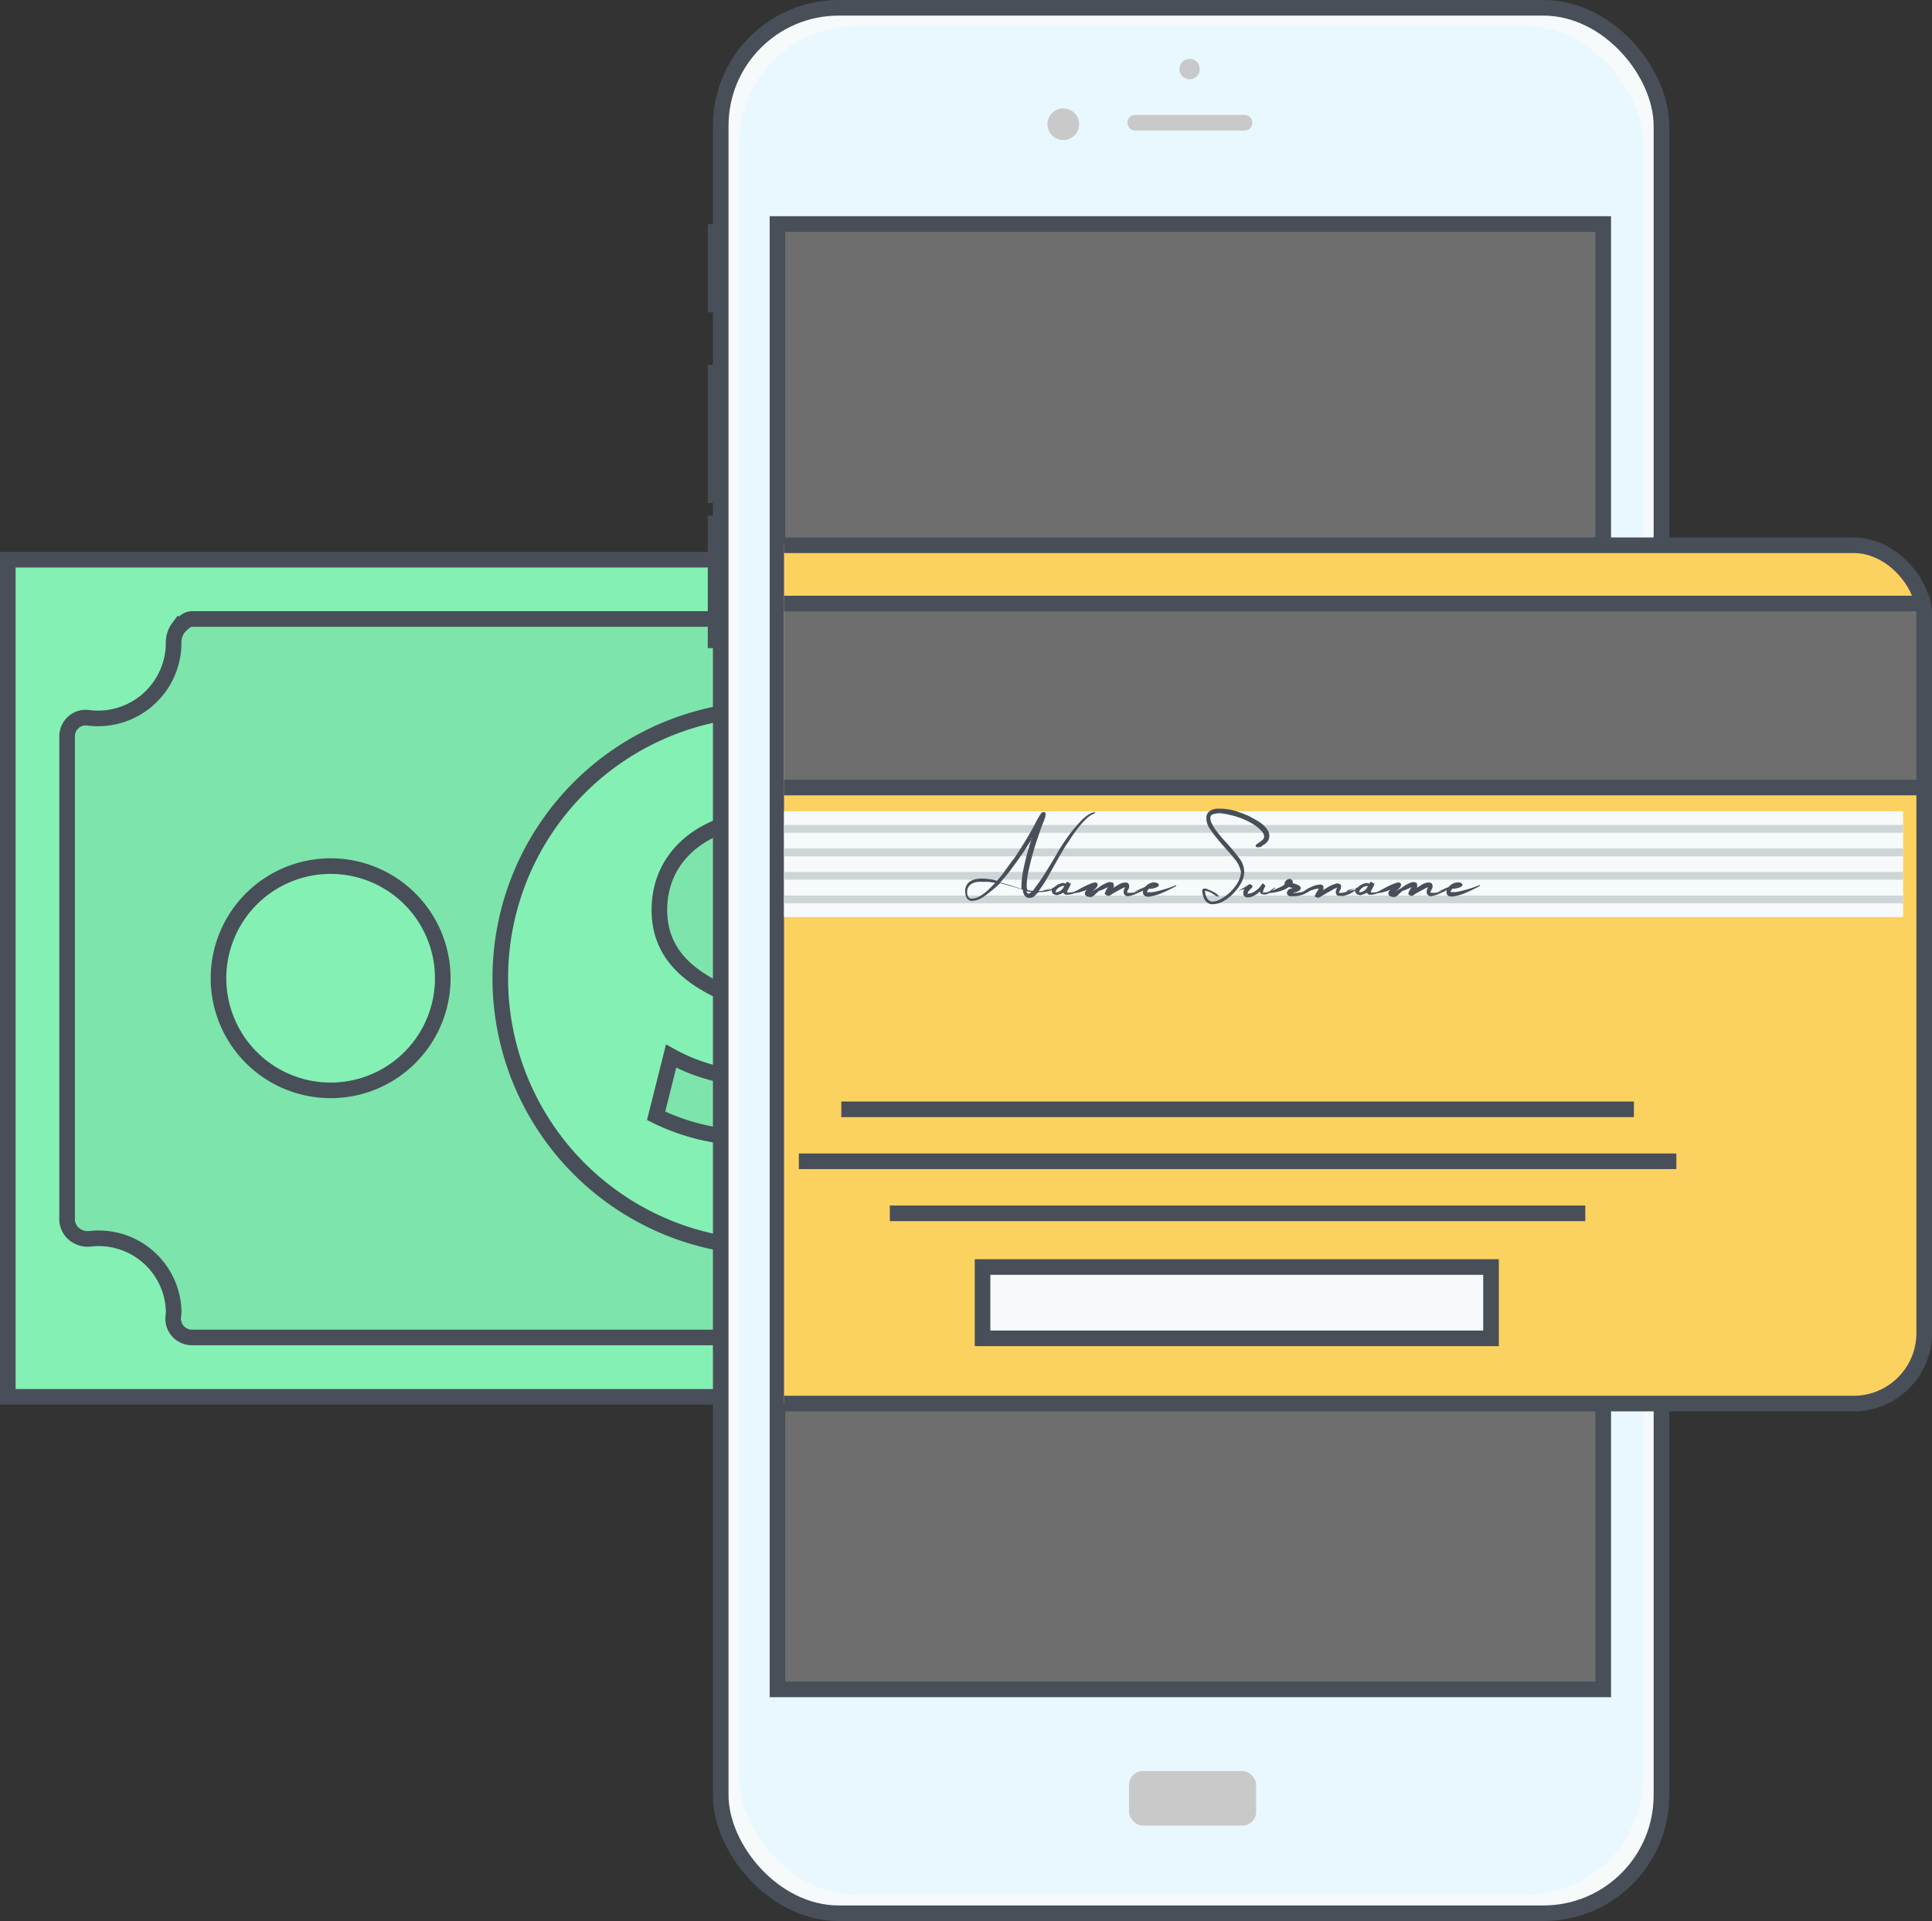 <svg xmlns="http://www.w3.org/2000/svg" viewBox="0 0 247.58 246.2"><rect x="0" y="0" width="247.58" height="246.2" fill="#333333" stroke="none"/><defs><clipPath id="a"><path fill="none" d="M100.47 67.71h177.95v137H100.47z"/></clipPath></defs><title>Depositphotos_73121681_04</title><g data-name="Layer 2"><g data-name="Layer 4"><path fill="#84f0b4" stroke="#484f59" stroke-width="2" d="M1 71.73h195.29v107.29H1z"/><path d="M96.87 138.23A23.07 23.07 0 0 1 86 135.35L84.08 143a27.26 27.26 0 0 0 11.09 2.8v6.2h6.45v-6.72c7.51-1.23 11.54-6.19 11.54-12s-3-9.52-10.82-12.27c-5.61-2-7.89-3.46-7.89-5.54 0-1.84 1.37-3.72 5.62-3.72a20.39 20.39 0 0 1 9.39 2.28l2-7.36a23.8 23.8 0 0 0-9.53-2.17v-5.74H95.5V105c-7 1.3-11 5.8-11 11.6 0 6.33 4.75 9.61 11.74 12 4.89 1.63 7 3.19 7 5.67s-2.59 3.96-6.37 3.96z" fill="#7de4ab" stroke="#484f59" stroke-width="2"/><path d="M11.68 158.75a9.61 9.61 0 0 1 10.58 9.41s-.07.7-.07.72a2.42 2.42 0 0 0 .66 1.78 2.46 2.46 0 0 0 1.75.75h148.1a2.71 2.71 0 0 0 1.72-1.08 3.16 3.16 0 0 0 .6-2.14 9.55 9.55 0 0 1 9.55-9.53 12 12 0 0 1 1.4.15 2.37 2.37 0 0 0 1.9-.58 2.4 2.4 0 0 0 .81-1.81V94.34a2.41 2.41 0 0 0-.84-1.83 2.36 2.36 0 0 0-1.94-.51 9.67 9.67 0 0 1-10.9-9.41l.08-.68a2.4 2.4 0 0 0-2.4-2.58H24.59c-.65 0-1.25.62-1.71 1.1a3.23 3.23 0 0 0-.63 2.13A9.7 9.7 0 0 1 11.36 92a2.35 2.35 0 0 0-1.93.55 2.4 2.4 0 0 0-.83 1.83v62.07a2.54 2.54 0 0 0 1 1.79 2.81 2.81 0 0 0 2.08.51zM154.89 111a14.37 14.37 0 1 1-14.35 14.36A14.37 14.37 0 0 1 154.89 111zM98.62 90.85a34.52 34.52 0 1 1-34.51 34.52 34.52 34.52 0 0 1 34.51-34.52zM42.37 111A14.37 14.37 0 1 1 28 125.37 14.37 14.37 0 0 1 42.37 111z" fill="#7de4ab" stroke="#484f59" stroke-width="2"/><path fill="#f6fafb" stroke="#484f59" stroke-miterlimit="10" stroke-width="2" d="M94.54 39.03H91.7v-9.3h2.84v9.3z"/><path fill="#f6fafb" stroke="#484f59" stroke-miterlimit="10" stroke-width="2" d="M94.54 63.46H91.7v-15.7h2.84v15.7z"/><path fill="#f6fafb" stroke="#484f59" stroke-miterlimit="10" stroke-width="2" d="M94.54 82.06H91.7V67.09h2.84v14.97z"/><rect x="92.36" y="1" width="120.55" height="244.2" rx="15.12" ry="15.12" fill="#f6fafb" stroke="#484f59" stroke-miterlimit="10" stroke-width="2"/><rect x="94.69" y="3.32" width="115.9" height="239.55" rx="15.12" ry="15.12" fill="#e9f8ff"/><circle cx="136.26" cy="15.92" r="2.03" fill="#c9c9c9"/><circle cx="152.44" cy="8.85" r="1.31" fill="#c9c9c9"/><path d="M160.48 15.73a1 1 0 0 1-1 1h-14a1 1 0 0 1-1-1 1 1 0 0 1 1-1h14a1 1 0 0 1 1 1z" fill="#c9c9c9"/><rect x="144.69" y="226.98" width="16.28" height="6.98" rx="1.75" ry="1.75" fill="#c9c9c9"/><path fill="#6e6e6e" stroke="#484f59" stroke-width="2" d="M99.63 28.71h105.82v187.8H99.63z"/><g clip-path="url(#a)"><rect x="70.58" y="69.88" width="176" height="110" rx="9.04" ry="9.04" fill="#fbd260" stroke="#484f59" stroke-miterlimit="10" stroke-width="2"/><path d="M70.58 78.93v22h176v-22a9.66 9.66 0 0 0-.15-1.58H70.74a9.25 9.25 0 0 0-.16 1.58z" fill="#6e6e6e" stroke="#484f59" stroke-width="2"/><path fill="#f6fafb" d="M73.1 103.97h170.78v13.56H73.1z"/><path fill="#cdd5d7" d="M73.1 105.73h170.78v1H73.1z"/><path fill="#cdd5d7" d="M73.1 108.74h170.78v1H73.1z"/><path fill="#cdd5d7" d="M73.1 111.75h170.78v.99H73.1z"/><path fill="#cdd5d7" d="M73.1 114.77h170.78v.99H73.1z"/><path fill="#f6fafb" stroke="#484f59" stroke-width="2" d="M125.91 162.38h65.16v9.14h-65.16z"/><path d="M127.69 112.93a10.76 10.76 0 0 0 .86-1l.84-1.18c-.05.05-.06.05 0 0l.14-.18a2.07 2.07 0 0 1 .19-.25 1.4 1.4 0 0 1 .16-.19q1-1.49 1.71-2.68c.47-.79.83-1.43 1.07-1.91s.45-.84.61-1.09.29-.37.4-.37h.16a.25.25 0 0 1 .16.27 1.86 1.86 0 0 1-.11.55c-.07.22-.16.45-.27.7-.19.49-.45 1.23-.78 2.22s-.67 2.2-1 3.65c-.07.3-.13.64-.18 1a8.37 8.37 0 0 0-.08 1.11c0 .28.06.45.18.49a1.7 1.7 0 0 0 .44.09h.16a1.74 1.74 0 0 0 .26-.35q.69-.9 1.29-1.86c.4-.64.78-1.26 1.16-1.89l.3-.51c.1-.17.19-.34.29-.5a22.2 22.2 0 0 1 1.44-2.15 18.16 18.16 0 0 1 1.37-1.62 5.24 5.24 0 0 1 .75-.69 4.32 4.32 0 0 1 .55-.35 1.42 1.42 0 0 1 .45-.13v-.05c.07 0 .11 0 .11.08a.61.61 0 0 1 0 .08.13.13 0 0 0-.1.05l-.29.13a3.53 3.53 0 0 0-.71.53 10.59 10.59 0 0 0-1 1.1 18 18 0 0 0-1.29 1.84 13.58 13.58 0 0 0-.81 1.27c-.25.41-.48.83-.71 1.23l-1.09 1.94a15.76 15.76 0 0 1-1.22 1.88 6.14 6.14 0 0 0 1-.08 3.26 3.26 0 0 0 1-.32.1.1 0 0 1 .11.11 3.54 3.54 0 0 1-1 .33 5 5 0 0 1-1 .09c-.12 0-.26.1-.42.29a2.22 2.22 0 0 1-.32.31 1 1 0 0 1-.59.15.66.66 0 0 1-.39-.12.89.89 0 0 1-.25-.29 1.5 1.5 0 0 1-.14-.34c0-.12 0-.22-.06-.31l-.55-.16-.51-.16-1-.28-.81-.23a16.61 16.61 0 0 1-2.06 1.7 2.93 2.93 0 0 1-1.49.58c-.62 0-.93-.42-.93-1.27a1.41 1.41 0 0 1 .21-.81 1.51 1.51 0 0 1 .52-.48 2.09 2.09 0 0 1 .68-.24 4.26 4.26 0 0 1 .69-.07 5.63 5.63 0 0 1 1 .09c.33 0 .64.11.92.18h.13zm-.69.75l.26-.25a2.73 2.73 0 0 0 .27-.28l-.79-.13a6.37 6.37 0 0 0-.77 0 6.2 6.2 0 0 0-.68 0 2.08 2.08 0 0 0-.67.19 1.3 1.3 0 0 0-.49.42 1.15 1.15 0 0 0-.19.69 1 1 0 0 0 .17.65.5.5 0 0 0 .38.2 2.34 2.34 0 0 0 1.14-.35 6.25 6.25 0 0 0 1.37-1.14zm4.86-5.07c0-.17.1-.34.14-.51l.15-.47c-.18.3-.41.66-.69 1.1s-.6.9-.95 1.39-.72 1-1.12 1.53-.8 1-1.21 1.45l1.29.36.86.28.28.1.28.09a11.78 11.78 0 0 1 .32-2.8c.2-.95.41-1.76.65-2.52zm-.08 5.92a.77.77 0 0 0 .37-.21 3.31 3.31 0 0 1-.61-.13c.07.23.15.34.24.34zm.42-7.12a.94.94 0 0 0-.05.22.65.65 0 0 1 .11-.22zm0 6.85l-.05.05h.08z" fill="#484f59"/><path d="M133.66 114.32l.16-.05 1.2-.53h.05a1.82 1.82 0 0 1 .58-.41 2.68 2.68 0 0 1 .42-.15 1 1 0 0 1 .32 0h.05l.11.08h-.13a.37.37 0 0 0-.16 0h-.21.23a.62.62 0 0 1 .21 0h.05c.11-.16.19-.24.24-.24s.19.08.35.24a.11.11 0 0 1 .11-.08l-.11.11.11-.13v.1l-.06.05.11-.16-.08.11a.07.07 0 0 0 0 .05l-.06.08a.22.22 0 0 1 0 .05v.05l-.16.29-.15.27a.54.54 0 0 0-.09.29s0 .05.11.05a3 3 0 0 0 .73-.08l.58-.16a3.61 3.61 0 0 0 .57-.24h.05l-.16.09h.05l.08-.06h.05-.1.08l-.11.08-.13.05h-.14a2 2 0 0 0-.45.27 2.75 2.75 0 0 1-1.08.32 1.38 1.38 0 0 1-.32 0 .51.51 0 0 1-.29-.25l-.32.16a3.8 3.8 0 0 1-.5.16 1.28 1.28 0 0 1-.38-.11.45.45 0 0 1-.28-.47.61.61 0 0 1 .07-.31l-.42.1-.42.11a.27.27 0 0 1-.13 0h-.06zm1.3-.53l.05-.05zm.31.56a1.06 1.06 0 0 0 .49-.11 1.25 1.25 0 0 0 .33-.25 1.24 1.24 0 0 0 .2-.26.42.42 0 0 0 .07-.15s0-.05-.08-.05a1.16 1.16 0 0 0-.55.2 1.15 1.15 0 0 0-.46.51zm1-1.09a.44.44 0 0 1 .16.05v-.05h-.19zm.21 0h.05-.22.11z" fill="#484f59"/><path d="M141.57 114.53a1.21 1.21 0 0 1 .13-.35c.07-.14.16-.3.29-.49l-.59.28a2.59 2.59 0 0 1-.57.2l-.53.49a.9.9 0 0 1-.58.31 1.45 1.45 0 0 1-.41-.09.39.39 0 0 1-.28-.41.56.56 0 0 1 .13-.32.49.49 0 0 0 .13-.13 6 6 0 0 1-1.07.36l-.55.09a.14.14 0 0 1-.06-.11.1.1 0 0 1 0-.05.14.14 0 0 0 .12-.05l.35-.18.75-.41c.29-.15.59-.28.88-.4a2 2 0 0 1 .68-.18l.16.07c.07 0 .1.11.1.25a.45.45 0 0 1-.13.31l-.26.28-.37.29a8.77 8.77 0 0 1 .76-.45l.26-.18a3.29 3.29 0 0 1 .41-.27l.49-.24a1.32 1.32 0 0 1 .49-.11l.24.07c.12 0 .18.15.18.33a.51.51 0 0 1 0 .22l-.07.13.68-.41a1.78 1.78 0 0 1 .92-.28.49.49 0 0 1 .32.11.49.49 0 0 1 .13.35.72.72 0 0 1-.13.45.58.58 0 0 0-.13.31c0 .09 0 .12.05.11a.74.74 0 0 1 .27 0 2.62 2.62 0 0 0 .65-.08 3.77 3.77 0 0 0 .54-.19l.38-.18.16-.08h.07s.05 0 .05.08a.11.11 0 0 1 0 .08.65.65 0 0 0-.18.09c-.11.07-.25.13-.41.21l-.58.25a4.48 4.48 0 0 1-.71.21.58.58 0 0 1-.57-.11.54.54 0 0 1-.17-.4.81.81 0 0 1 .08-.37 2.27 2.27 0 0 0 .11-.24l-.18.07-.19.09c-.67.35-1.12.6-1.34.75a1.57 1.57 0 0 1-.38.21.81.81 0 0 1-.26-.08c-.19-.08-.26-.14-.26-.21z" fill="#484f59"/><path d="M146.54 114.66a.87.87 0 0 1-.08-.34.9.9 0 0 1 .05-.29l-.41.1-.42.11h-.29l.08-.05h.08l1.2-.53a1.47 1.47 0 0 1 .48-.39 1.25 1.25 0 0 1 .9-.15h.05a.68.68 0 0 1 .16.08c.1.07.16.14.16.21a.28.28 0 0 1-.17.25 2.59 2.59 0 0 1-.39.16 2.67 2.67 0 0 1-.58.09.36.36 0 0 1-.16 0 2.11 2.11 0 0 0-.24.43 5.28 5.28 0 0 0 .67 0 5.06 5.06 0 0 0 .62-.11l.65-.17.52-.15.6-.2c.21-.07.43-.16.66-.27h.05v.08l-.06.05a2.78 2.78 0 0 1-.46.26l-.71.35c-.26.12-.51.23-.76.33a5.2 5.2 0 0 1-.56.2l-.5.13a2.46 2.46 0 0 1-.66.08.71.71 0 0 1-.48-.26zm1.22-1.06a.33.33 0 0 0-.21.08l.16-.06h.16-.11z" fill="#484f59"/><path d="M160.08 104.6l.87.48a6.41 6.41 0 0 1 .84.57 3.29 3.29 0 0 1 .62.68 1.38 1.38 0 0 1 .25.79 1.2 1.2 0 0 1-.43.94 1.78 1.78 0 0 1-.47.31s0 .08-.11.13a1 1 0 0 1-.5.08.22.22 0 0 1-.24-.13.32.32 0 0 1 .12-.25l.31-.22a4.53 4.53 0 0 0 .44-.33.63.63 0 0 0 .22-.49 1.23 1.23 0 0 0-.38-.7 5 5 0 0 0-1.12-.89 9.32 9.32 0 0 0-1.78-.82 11.19 11.19 0 0 0-2.4-.53 3.27 3.27 0 0 0-.8.11.49.49 0 0 0-.42.51 1.68 1.68 0 0 0 .19.7 5.56 5.56 0 0 0 .48.8c.2.27.41.54.64.82s.46.53.67.75l.25.28a2.88 2.88 0 0 0 .25.28c.42.48.84 1 1.25 1.54a2.9 2.9 0 0 1 .61 1.75 3 3 0 0 1-.4 1.42 5.82 5.82 0 0 1-1 1.33 5.55 5.55 0 0 1-1.29 1 2.86 2.86 0 0 1-1.34.37 1.09 1.09 0 0 1-.72-.22 1.43 1.43 0 0 1-.4-.53 2.51 2.51 0 0 1-.18-.58 1.81 1.81 0 0 1-.05-.38c0-.2.11-.29.34-.29a.72.72 0 0 1 .38.1 8.43 8.43 0 0 1 .81.37 2.47 2.47 0 0 1 .4.28c.1.08.14.14.15.19a.11.11 0 0 1 0 .09.58.58 0 0 1-.29-.08l-.29-.18a3 3 0 0 0-.52-.31 1.88 1.88 0 0 0-.62-.17 1.93 1.93 0 0 0 .06.46 1.6 1.6 0 0 0 .19.45 1.06 1.06 0 0 0 .29.33.7.7 0 0 0 .44.14 2.39 2.39 0 0 0 1-.31 5.14 5.14 0 0 0 1.15-.82 5.73 5.73 0 0 0 1-1.21 3.16 3.16 0 0 0 .48-1.43 3.64 3.64 0 0 0-.74-1.6c-.39-.49-.81-1-1.25-1.46l-.35-.4-.34-.4a1.68 1.68 0 0 1-.24-.29 13.92 13.92 0 0 1-1-1.31 2.48 2.48 0 0 1-.52-1.45 1.1 1.1 0 0 1 .22-.73 1.55 1.55 0 0 1 .53-.37 2 2 0 0 1 .59-.13h.38a6.56 6.56 0 0 1 2.11.33c.51.15 1.11.39 1.66.63z" fill="#484f59"/><path d="M163.26 113.73a.07.07 0 0 1 .08.08v.05c0 .05-.06.08-.13.08s-.05 0-.11.12a1 1 0 0 1-.24.24 2.2 2.2 0 0 1-.37.23 1 1 0 0 1-.48.11.88.88 0 0 1-.38-.08.34.34 0 0 1-.17-.34 2.31 2.31 0 0 1-.69.53 1.89 1.89 0 0 1-.9.27.59.59 0 0 1-.29-.08.48.48 0 0 1-.2-.19l-.05-.11a.91.91 0 0 1 0-.18v-.16c0-.09.06-.16.08-.21a1.06 1.06 0 0 1 .08-.16 1.55 1.55 0 0 1-.3.09 1.18 1.18 0 0 0-.3.08 1.89 1.89 0 0 1-.35.08h-.11.16a8.19 8.19 0 0 0 1.15-.62 1.81 1.81 0 0 1 .41-.25.35.35 0 0 1 .23.11.3.3 0 0 1 .12.21.21.21 0 0 1-.09.16l-.2.18-.21.25a.69.69 0 0 0-.13.33 2.22 2.22 0 0 0 .66-.16 3.15 3.15 0 0 0 1.14-1l.08-.13v-.05h.06a1.49 1.49 0 0 0 .28.19v.1l.06.06a.07.07 0 0 1 0 .05l-.05.05a1.58 1.58 0 0 0-.26.77h.05a.24.24 0 0 1 .19-.05 1.18 1.18 0 0 0 .79-.28 1.5 1.5 0 0 1 .37-.28z" fill="#484f59"/><path d="M168.07 114a.68.68 0 0 0-.18.13 3.77 3.77 0 0 1-.46.3 3.2 3.2 0 0 1-.73.3 3.63 3.63 0 0 1-1 .13h-.17a.9.9 0 0 1-.25 0 .6.6 0 0 1-.24-.13.43.43 0 0 1-.13-.31.63.63 0 0 1 .34-.48l.4-.13a1.29 1.29 0 0 0-.28-.07.64.64 0 0 1-.23-.07 2.19 2.19 0 0 1-.54.33 4.58 4.58 0 0 1-.69.24 5.84 5.84 0 0 1-.69.15 2.9 2.9 0 0 1-.49.05h-.23V114.29h.08l.29-.11.55-.2.63-.28a2.84 2.84 0 0 0 .57-.35.19.19 0 0 1 0-.08.18.18 0 0 0 0-.08.59.59 0 0 1 .29-.42.81.81 0 0 1 .35-.13.48.48 0 0 1 .25.09.34.34 0 0 1 .15.3v.16a3.45 3.45 0 0 1 .51.16 1.84 1.84 0 0 1 .35.19.31.31 0 0 1 .16.26.39.39 0 0 1-.12.29 1 1 0 0 1-.29.17 1.21 1.21 0 0 1-.33.1.63.63 0 0 0-.25.08.11.11 0 0 1 .08 0 4.62 4.62 0 0 0 .87-.08 5.47 5.47 0 0 0 .73-.19l.52-.18a.9.9 0 0 1 .25-.09c-.14.02-.07.04-.07.1z" fill="#484f59"/><path d="M168.79 115c-.2 0-.29-.05-.29-.16a1.12 1.12 0 0 1 .15-.37c.08-.14.2-.33.36-.58a2.53 2.53 0 0 0-.67.11 6.21 6.21 0 0 0-.69.25l-.56.26-.27.11c-.05 0-.08 0-.08-.13a7.49 7.49 0 0 1 .71-.52 5.75 5.75 0 0 1 .74-.37 3.12 3.12 0 0 1 .86-.23 1.17 1.17 0 0 1 .27 0 .47.47 0 0 1 .27.24 1.46 1.46 0 0 1 0 .3l-.06.17.68-.41a4.81 4.81 0 0 1 1.1-.46 1 1 0 0 1 .34.08.31.31 0 0 1 .21.32 1.07 1.07 0 0 1-.15.51.93.93 0 0 0-.14.31h.43l1.18-.29a4.5 4.5 0 0 1 .55-.13.09.09 0 0 1 .1.1c0-.05 0 0-.13 0a3.87 3.87 0 0 1-.4.26 3.94 3.94 0 0 1-.65.31 2.37 2.37 0 0 1-.87.14 1.68 1.68 0 0 1-.45-.08.75.75 0 0 1-.16-.4 1 1 0 0 1 .09-.37 1.3 1.3 0 0 1 .12-.22l-.29.12a1 1 0 0 0-.32.17c-.71.39-1.18.66-1.41.8a1.86 1.86 0 0 1-.39.21.23.23 0 0 1-.18-.05z" fill="#484f59"/><path d="M172.56 114.32l.17-.05 1.2-.53h.05a1.85 1.85 0 0 1 .58-.41 2.68 2.68 0 0 1 .42-.15 1 1 0 0 1 .32 0h.05l.11.08h-.13a.38.38 0 0 0-.16 0h-.22.24a.63.63 0 0 1 .21 0h.05c.11-.16.19-.24.24-.24s.19.08.35.24a.1.1 0 0 1 .1-.08l-.1.11.1-.13v.1l-.05.05.11-.16-.08.11a.08.08 0 0 0 0 .05l-.05.08a.18.18 0 0 1 0 .05.08.08 0 0 0 0 .05l-.16.29-.14.27a.58.58 0 0 0-.09.29s0 .05.11.05a3.09 3.09 0 0 0 .73-.08l.58-.16a3.72 3.72 0 0 0 .57-.24h.05l-.16.09.08-.06h.05-.12.08l-.11.08-.13.05h-.11a2.28 2.28 0 0 0-.46.27 2.65 2.65 0 0 1-1.07.32 1.37 1.37 0 0 1-.32 0 .51.51 0 0 1-.29-.25l-.32.16a4 4 0 0 1-.51.16 1.26 1.26 0 0 1-.38-.11.45.45 0 0 1-.28-.47.6.6 0 0 1 .08-.31l-.43.1-.42.11a.27.27 0 0 1-.13 0h-.06zm1.3-.53l.05-.05zm.32.56a1 1 0 0 0 .49-.11 1.18 1.18 0 0 0 .33-.24 1.6 1.6 0 0 0 .2-.26.81.81 0 0 0 .07-.15s0-.05-.08-.05a1.15 1.15 0 0 0-.55.2 1.12 1.12 0 0 0-.46.51zm1-1.09a.45.45 0 0 1 .16.05v-.05h-.19zm.21 0h.05-.22.11z" fill="#484f59"/><path d="M180.47 114.53a1.1 1.1 0 0 1 .13-.35c.07-.14.17-.3.29-.49l-.6.28a2.54 2.54 0 0 1-.57.2l-.53.49a.9.9 0 0 1-.58.31 1.41 1.41 0 0 1-.41-.09.39.39 0 0 1-.28-.41.54.54 0 0 1 .13-.32.46.46 0 0 0 .13-.13 6 6 0 0 1-1.07.36l-.55.09a.15.15 0 0 1-.05-.11v-.05a.12.12 0 0 0 .09-.05l.35-.18.76-.41c.29-.15.59-.28.88-.4a2 2 0 0 1 .68-.18l.16.07c.07 0 .1.11.1.25a.46.46 0 0 1-.12.31l-.27.28-.38.29c.27-.17.52-.33.77-.45l.26-.18a3.29 3.29 0 0 1 .41-.27l.49-.24a1.29 1.29 0 0 1 .49-.11l.24.07c.13 0 .18.15.18.33a.5.5 0 0 1 0 .22l-.07.13.68-.41a1.77 1.77 0 0 1 .92-.28.49.49 0 0 1 .32.11.52.52 0 0 1 .13.35.77.77 0 0 1-.13.45.57.57 0 0 0-.13.31c0 .09 0 .12.05.11a.73.73 0 0 1 .27 0 2.58 2.58 0 0 0 .65-.08 3.59 3.59 0 0 0 .54-.19l.38-.18a.56.56 0 0 1 .18-.08h.05v.08a.12.12 0 0 1 0 .08.64.64 0 0 0-.18.09c-.11.07-.25.13-.41.21l-.58.25a4.29 4.29 0 0 1-.71.21.54.54 0 0 1-.74-.51.82.82 0 0 1 .08-.37 2.27 2.27 0 0 0 .11-.24l-.18.07-.19.09c-.67.35-1.12.6-1.34.75a1.59 1.59 0 0 1-.38.21.81.81 0 0 1-.27-.08c-.12-.08-.18-.14-.18-.21z" fill="#484f59"/><path d="M185.44 114.66a.77.77 0 0 1-.08-.34.9.9 0 0 1 .05-.29l-.41.1-.41.11a.44.44 0 0 1-.16 0h-.13l.08-.05h.08l1.2-.53a1.44 1.44 0 0 1 .48-.39 1.28 1.28 0 0 1 .59-.17 1.19 1.19 0 0 1 .31 0h.05a.65.65 0 0 1 .16.08c.1.07.16.14.16.21a.28.28 0 0 1-.17.25 2.6 2.6 0 0 1-.39.16 2.67 2.67 0 0 1-.58.09.34.34 0 0 1-.16 0 2.23 2.23 0 0 0-.24.43 5.28 5.28 0 0 0 .67 0 5.22 5.22 0 0 0 .63-.11l.65-.17.51-.15.6-.2a6.85 6.85 0 0 0 .66-.27h.05v.08l-.05.05a2.7 2.7 0 0 1-.46.26l-.71.35-.76.33a5.2 5.2 0 0 1-.56.2l-.5.13a2.46 2.46 0 0 1-.66.08.7.7 0 0 1-.5-.24zm1.22-1.06a.33.33 0 0 0-.21.08l.16-.06h.16-.11z" fill="#484f59"/><path fill="none" stroke="#484f59" stroke-width="2" d="M107.81 142.17h101.57"/><path fill="none" stroke="#484f59" stroke-width="2" d="M102.37 148.83h112.45"/><path fill="none" stroke="#484f59" stroke-width="2" d="M114.03 155.5h89.12"/></g></g></g></svg>